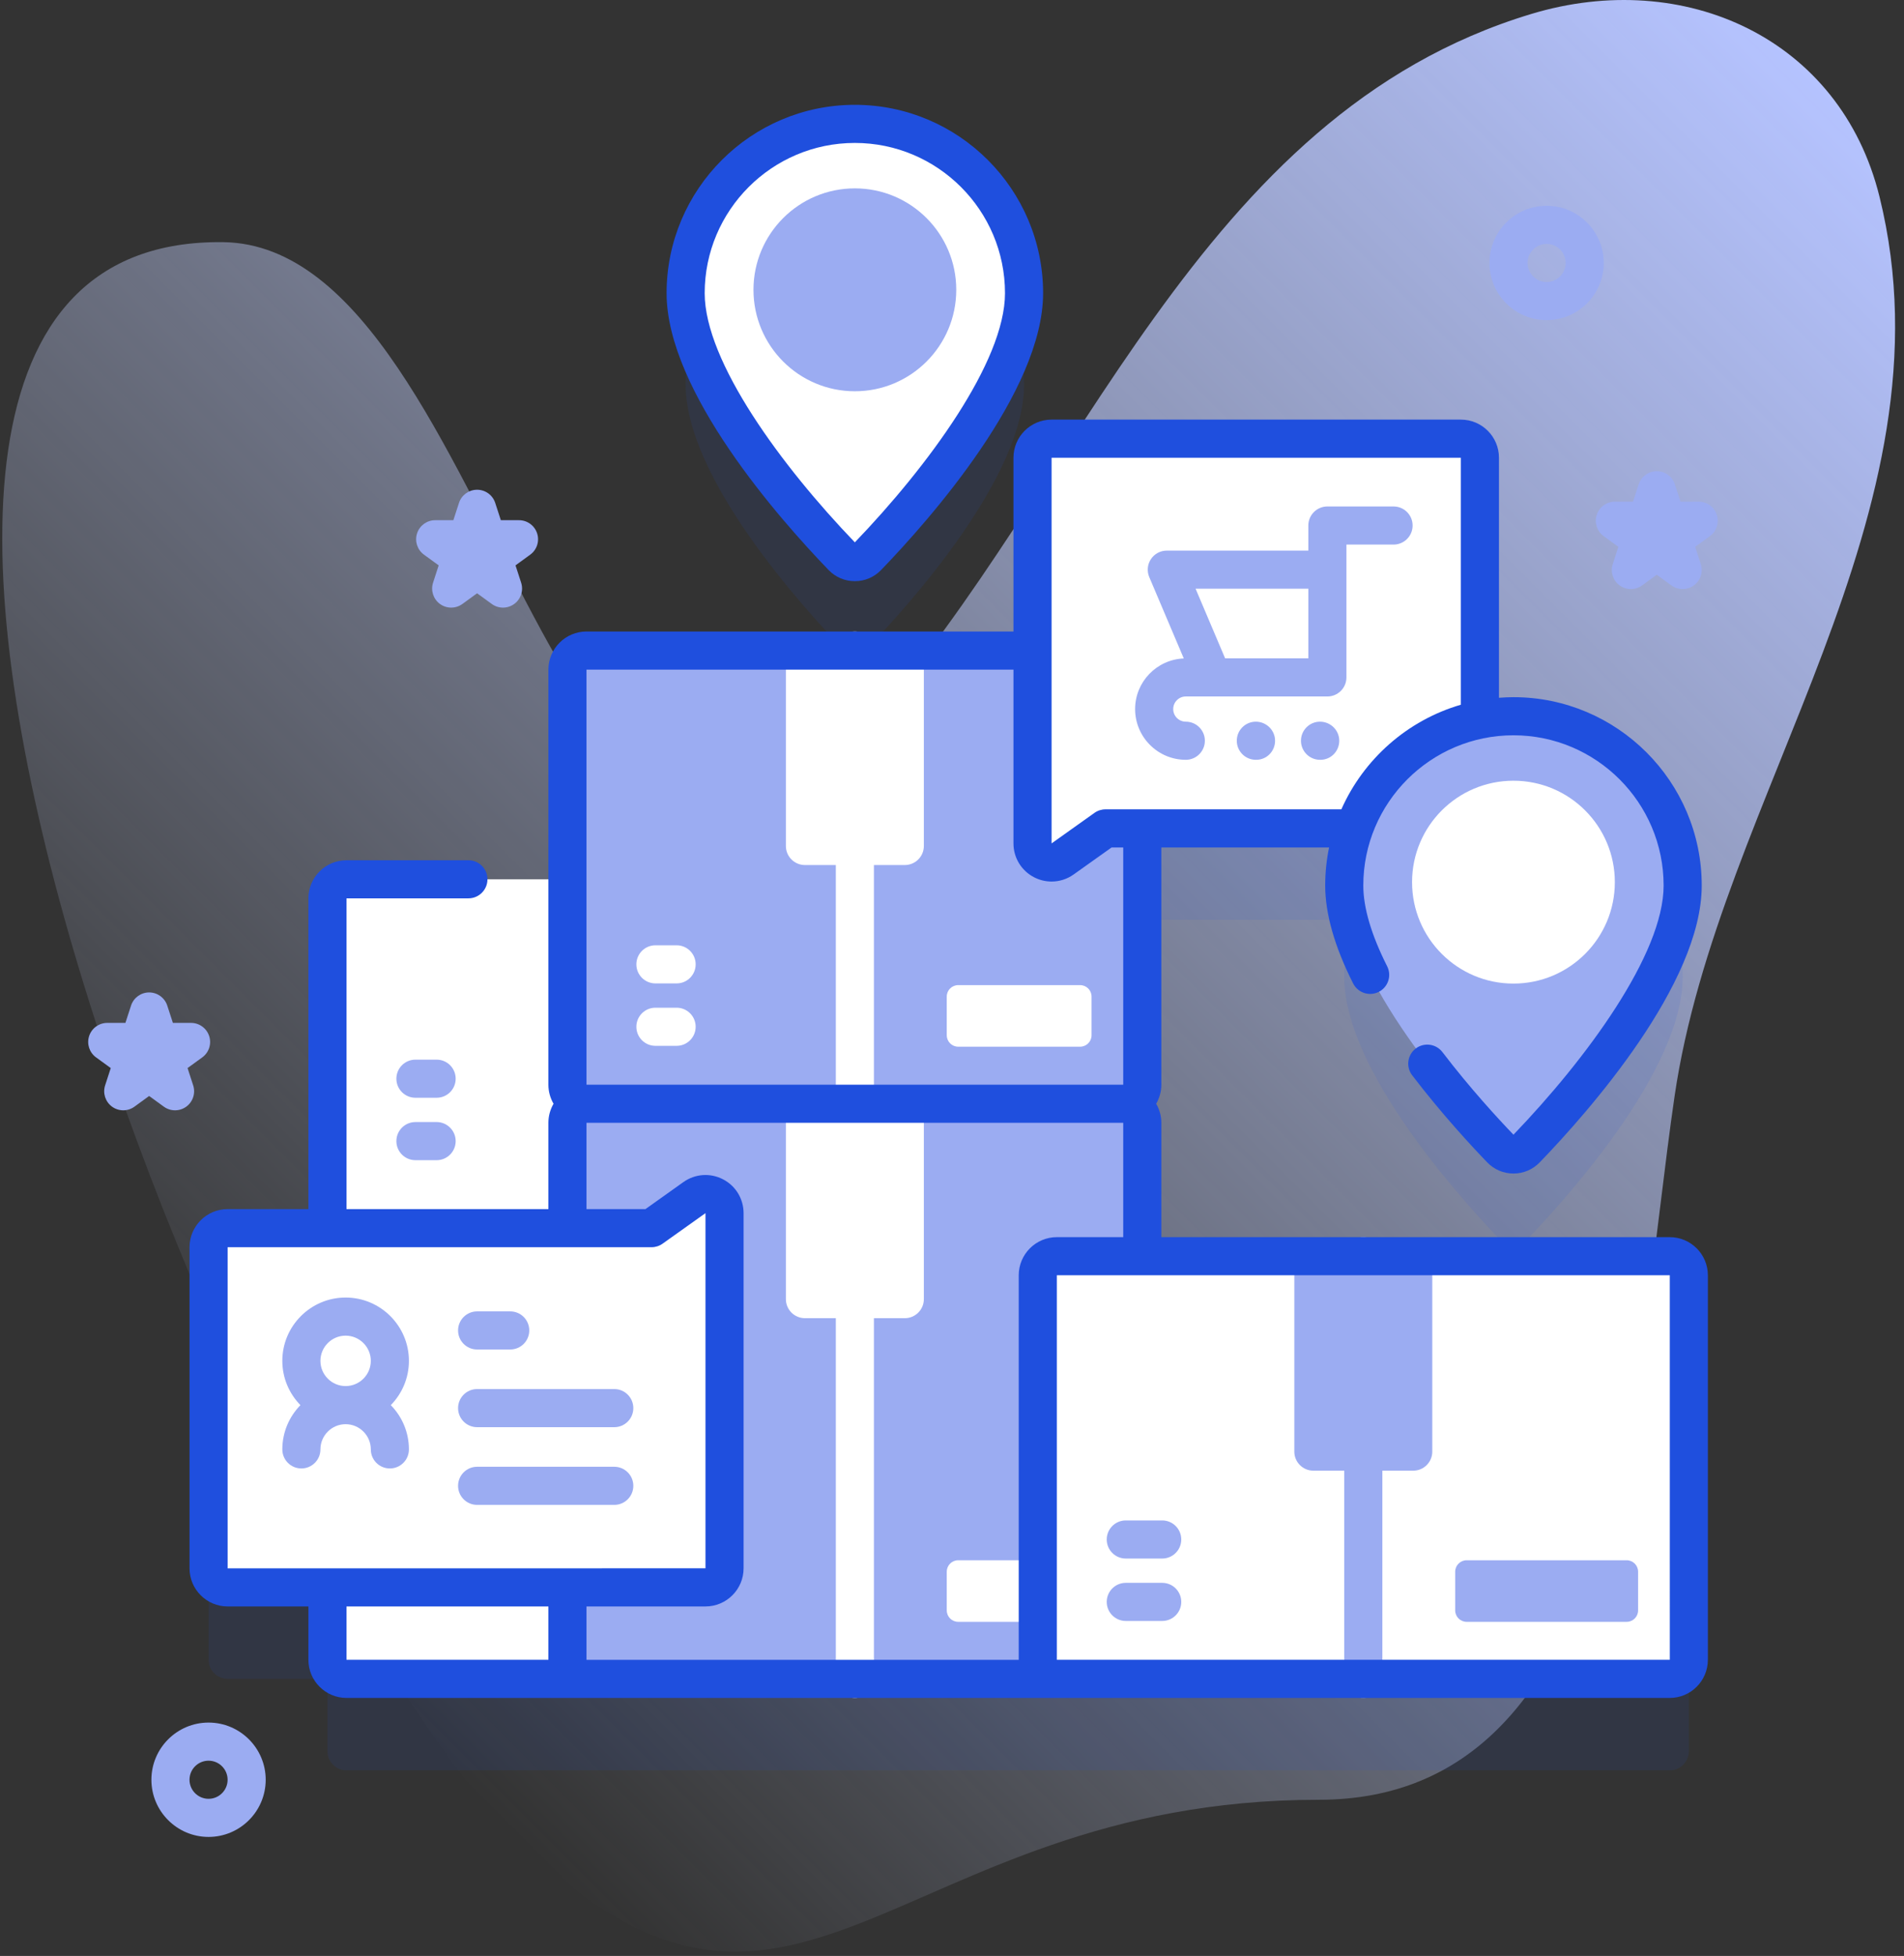 <svg width="224" height="230" viewBox="0 0 224 230" fill="none" xmlns="http://www.w3.org/2000/svg">
<rect x="0" y="0" width="224" height="230" fill="#333333" stroke="none"/>
<g clip-path="url(#clip0_1260_7152)">
<path d="M221.116 23.123C216.506 4.48 198.142 -3.787 180.154 1.64C140.774 13.522 127.294 57.046 102.188 85.191C65.416 126.415 59.154 28.881 26.25 28.475C-35.636 27.71 28.288 183.649 60.52 215.88C93.452 248.809 104.818 211.633 155.145 211.633C191.304 211.633 192.303 161.1 197.01 128.894C202.177 93.546 230.324 60.357 221.116 23.123Z" fill="url(#paint0_linear_1260_7152)"/>
<g opacity="0.1">
<path d="M196.445 158.472H134.386V142.784C134.386 141.546 133.383 140.543 132.145 140.543C133.383 140.543 134.386 139.539 134.386 138.302V108.165H159.314C158.561 110.265 158.148 112.526 158.148 114.884C158.148 125.873 171.968 141.104 176.578 145.88C177.387 146.717 178.725 146.717 179.533 145.88C184.144 141.104 197.963 125.873 197.963 114.884C197.963 103.89 189.05 94.978 178.056 94.978C176.704 94.978 175.385 95.114 174.109 95.37V64.579C174.109 63.342 173.105 62.338 171.868 62.338H123.716C122.479 62.338 121.475 63.342 121.475 64.579V87.256H68.998C67.761 87.256 66.757 88.26 66.757 89.498V138.301C66.757 139.539 67.76 140.542 68.998 140.542C67.761 140.542 66.757 141.546 66.757 142.784V155.173H26.78C25.543 155.173 24.539 156.177 24.539 157.414V195.173C24.539 196.411 25.543 197.414 26.78 197.414H38.525V205.93C38.525 207.168 39.528 208.172 40.766 208.172H196.445C197.683 208.172 198.686 207.168 198.686 205.93V160.713C198.686 159.475 197.683 158.472 196.445 158.472Z" fill="#1F4FDE"/>
<path d="M102.048 76.227C106.658 71.451 120.478 56.22 120.478 45.231C120.478 34.237 111.565 25.324 100.571 25.324C89.576 25.324 80.664 34.237 80.664 45.231C80.664 56.22 94.483 71.451 99.094 76.227C99.902 77.064 101.24 77.064 102.048 76.227Z" fill="#1F4FDE"/>
</g>
<path d="M103.911 197.415H40.765C39.527 197.415 38.523 196.412 38.523 195.174V149.956C38.523 148.718 39.527 147.715 40.765 147.715H103.911C105.149 147.715 106.153 148.718 106.153 149.956V195.174C106.153 196.412 105.149 197.415 103.911 197.415Z" fill="white"/>
<path d="M103.911 147.714H40.765C39.527 147.714 38.523 146.711 38.523 145.473V105.634C38.523 104.396 39.527 103.393 40.765 103.393H103.911C105.149 103.393 106.153 104.396 106.153 105.634V145.473C106.153 146.711 105.149 147.714 103.911 147.714Z" fill="white"/>
<path d="M51.367 136.424H48.874C47.636 136.424 46.633 135.421 46.633 134.183C46.633 132.945 47.636 131.941 48.874 131.941H51.367C52.605 131.941 53.608 132.945 53.608 134.183C53.608 135.421 52.605 136.424 51.367 136.424Z" fill="#9BACF2"/>
<path d="M51.367 129.084H48.874C47.636 129.084 46.633 128.081 46.633 126.843C46.633 125.605 47.636 124.602 48.874 124.602H51.367C52.605 124.602 53.608 125.605 53.608 126.843C53.608 128.081 52.605 129.084 51.367 129.084Z" fill="#9BACF2"/>
<path d="M132.146 197.414H68.999C67.761 197.414 66.758 196.411 66.758 195.173V132.026C66.758 130.789 67.761 129.785 68.999 129.785H132.146C133.383 129.785 134.387 130.789 134.387 132.026V195.173C134.387 196.411 133.383 197.414 132.146 197.414Z" fill="#9BACF2"/>
<path d="M100.573 199.656C99.335 199.656 98.332 198.653 98.332 197.415V129.786C98.332 128.548 99.335 127.545 100.573 127.545C101.811 127.545 102.814 128.548 102.814 129.786V197.415C102.814 198.653 101.811 199.656 100.573 199.656Z" fill="white"/>
<path d="M106.447 155.004H94.698C93.461 155.004 92.457 154 92.457 152.763V129.785H108.688V152.763C108.688 154.001 107.684 155.004 106.447 155.004Z" fill="white"/>
<path d="M127.074 190.709H112.727C111.985 190.709 111.383 190.107 111.383 189.365V184.813C111.383 184.071 111.985 183.469 112.727 183.469H127.074C127.816 183.469 128.418 184.071 128.418 184.813V189.365C128.418 190.107 127.816 190.709 127.074 190.709Z" fill="white"/>
<path d="M196.446 197.415H124.335C123.097 197.415 122.094 196.412 122.094 195.174V149.956C122.094 148.718 123.097 147.715 124.335 147.715H196.446C197.684 147.715 198.687 148.718 198.687 149.956V195.174C198.687 196.412 197.684 197.415 196.446 197.415Z" fill="white"/>
<path d="M160.39 199.657C159.152 199.657 158.148 198.654 158.148 197.416V147.716C158.148 146.478 159.152 145.475 160.39 145.475C161.628 145.475 162.631 146.478 162.631 147.716V197.416C162.631 198.654 161.628 199.657 160.39 199.657Z" fill="#9BACF2"/>
<path d="M166.263 172.934H154.515C153.277 172.934 152.273 171.93 152.273 170.693V147.715H168.504V170.693C168.504 171.931 167.501 172.934 166.263 172.934Z" fill="#9BACF2"/>
<path d="M191.372 190.709H172.544C171.801 190.709 171.199 190.107 171.199 189.365V184.813C171.199 184.071 171.801 183.469 172.544 183.469H191.372C192.115 183.469 192.717 184.071 192.717 184.813V189.365C192.717 190.107 192.115 190.709 191.372 190.709Z" fill="#9BACF2"/>
<path d="M136.731 190.607H132.444C131.206 190.607 130.203 189.604 130.203 188.366C130.203 187.128 131.206 186.125 132.444 186.125H136.731C137.969 186.125 138.972 187.128 138.972 188.366C138.972 189.604 137.969 190.607 136.731 190.607Z" fill="#9BACF2"/>
<path d="M136.731 183.267H132.444C131.206 183.267 130.203 182.264 130.203 181.026C130.203 179.788 131.206 178.785 132.444 178.785H136.731C137.969 178.785 138.972 179.788 138.972 181.026C138.972 182.264 137.969 183.267 136.731 183.267Z" fill="#9BACF2"/>
<path d="M132.146 129.786H68.999C67.761 129.786 66.758 128.782 66.758 127.545V78.741C66.758 77.504 67.761 76.5 68.999 76.5H132.146C133.383 76.5 134.387 77.504 134.387 78.741V127.545C134.387 128.783 133.383 129.786 132.146 129.786Z" fill="#9BACF2"/>
<path d="M100.573 132.028C99.335 132.028 98.332 131.025 98.332 129.787V76.501C98.332 75.263 99.335 74.26 100.573 74.26C101.811 74.26 102.814 75.263 102.814 76.501V129.787C102.814 131.024 101.811 132.028 100.573 132.028Z" fill="white"/>
<path d="M106.447 101.719H94.698C93.461 101.719 92.457 100.715 92.457 99.478V76.5H108.688V99.478C108.688 100.715 107.684 101.719 106.447 101.719Z" fill="white"/>
<path d="M127.074 123.08H112.727C111.985 123.08 111.383 122.478 111.383 121.736V117.185C111.383 116.442 111.985 115.84 112.727 115.84H127.074C127.816 115.84 128.418 116.442 128.418 117.185V121.736C128.418 122.478 127.816 123.08 127.074 123.08Z" fill="white"/>
<path d="M79.602 122.978H77.108C75.87 122.978 74.867 121.975 74.867 120.737C74.867 119.499 75.87 118.496 77.108 118.496H79.602C80.84 118.496 81.843 119.499 81.843 120.737C81.843 121.975 80.84 122.978 79.602 122.978Z" fill="white"/>
<path d="M79.602 115.638H77.108C75.87 115.638 74.867 114.635 74.867 113.397C74.867 112.159 75.87 111.156 77.108 111.156H79.602C80.84 111.156 81.843 112.159 81.843 113.397C81.843 114.635 80.84 115.638 79.602 115.638Z" fill="white"/>
<path d="M120.478 34.475C120.478 45.464 106.659 60.695 102.048 65.471C101.24 66.308 99.902 66.308 99.094 65.471C94.484 60.695 80.664 45.464 80.664 34.475C80.664 23.481 89.576 14.568 100.571 14.568C111.565 14.568 120.478 23.481 120.478 34.475Z" fill="white"/>
<path d="M100.573 46.007C107.16 46.007 112.501 40.666 112.501 34.078C112.501 27.491 107.16 22.15 100.573 22.15C93.985 22.15 88.644 27.491 88.644 34.078C88.644 40.666 93.985 46.007 100.573 46.007Z" fill="#9BACF2"/>
<path d="M24.539 184.418V146.66C24.539 145.422 25.543 144.419 26.78 144.419H76.653L81.7 140.827C83.183 139.771 85.24 140.832 85.24 142.653V184.418C85.24 185.656 84.237 186.659 82.999 186.659H26.78C25.542 186.659 24.539 185.656 24.539 184.418Z" fill="white"/>
<path d="M60.026 158.685H56.132C54.894 158.685 53.891 157.682 53.891 156.444C53.891 155.206 54.894 154.203 56.132 154.203H60.026C61.264 154.203 62.267 155.206 62.267 156.444C62.267 157.682 61.264 158.685 60.026 158.685Z" fill="#9BACF2"/>
<path d="M72.268 167.82H56.132C54.894 167.82 53.891 166.817 53.891 165.579C53.891 164.341 54.894 163.338 56.132 163.338H72.268C73.506 163.338 74.509 164.341 74.509 165.579C74.509 166.817 73.505 167.82 72.268 167.82Z" fill="#9BACF2"/>
<path d="M72.268 176.957H56.132C54.894 176.957 53.891 175.954 53.891 174.716C53.891 173.478 54.894 172.475 56.132 172.475H72.268C73.506 172.475 74.509 173.478 74.509 174.716C74.509 175.954 73.505 176.957 72.268 176.957Z" fill="#9BACF2"/>
<path d="M48.108 160.022C48.108 155.917 44.767 152.576 40.661 152.576C36.555 152.576 33.215 155.917 33.215 160.022C33.215 162.048 34.03 163.884 35.346 165.228C34.03 166.571 33.215 168.408 33.215 170.433C33.215 171.671 34.218 172.674 35.456 172.674C36.694 172.674 37.697 171.671 37.697 170.433C37.697 168.799 39.027 167.469 40.661 167.469C42.295 167.469 43.625 168.799 43.625 170.433C43.625 171.671 44.628 172.674 45.866 172.674C47.104 172.674 48.108 171.671 48.108 170.433C48.108 168.408 47.293 166.571 45.976 165.228C47.293 163.884 48.108 162.048 48.108 160.022ZM40.661 157.058C42.295 157.058 43.625 158.388 43.625 160.022C43.625 161.656 42.295 162.986 40.661 162.986C39.027 162.986 37.697 161.656 37.697 160.022C37.697 158.388 39.027 157.058 40.661 157.058Z" fill="#9BACF2"/>
<path d="M174.106 53.823V95.168C174.106 96.405 173.102 97.409 171.865 97.409H130.06L125.013 101C123.53 102.056 121.473 100.995 121.473 99.174V53.823C121.473 52.586 122.476 51.582 123.714 51.582H171.865C173.103 51.582 174.106 52.586 174.106 53.823Z" fill="white"/>
<path d="M163.948 59.555H156.162C154.924 59.555 153.921 60.558 153.921 61.796V64.744H137.271C136.519 64.744 135.817 65.121 135.402 65.748C134.987 66.375 134.914 67.168 135.208 67.861L139.269 77.427C136.091 77.553 133.543 80.171 133.543 83.379C133.543 86.668 136.219 89.344 139.507 89.344C140.745 89.344 141.749 88.34 141.749 87.103C141.749 85.865 140.745 84.861 139.507 84.861C138.69 84.861 138.025 84.197 138.025 83.379C138.025 82.561 138.69 81.897 139.507 81.897H156.162C157.4 81.897 158.403 80.894 158.403 79.656V64.037H163.948C165.186 64.037 166.189 63.033 166.189 61.795C166.189 60.557 165.186 59.555 163.948 59.555ZM144.133 77.415L140.657 69.226H153.921V77.415H144.133Z" fill="#9BACF2"/>
<path d="M147.789 89.344H147.745C146.507 89.344 145.504 88.34 145.504 87.102C145.504 85.865 146.507 84.861 147.745 84.861C148.983 84.861 150.008 85.865 150.008 87.102C150.008 88.34 149.027 89.344 147.789 89.344Z" fill="#9BACF2"/>
<path d="M155.34 89.344H155.296C154.058 89.344 153.055 88.34 153.055 87.102C153.055 85.865 154.058 84.861 155.296 84.861C156.534 84.861 157.559 85.865 157.559 87.102C157.559 88.34 156.577 89.344 155.34 89.344Z" fill="#9BACF2"/>
<path d="M197.963 104.128C197.963 115.116 184.144 130.347 179.533 135.123C178.725 135.96 177.387 135.96 176.578 135.123C171.968 130.347 158.148 115.116 158.148 104.128C158.148 93.133 167.061 84.221 178.055 84.221C189.05 84.22 197.963 93.133 197.963 104.128Z" fill="#9BACF2"/>
<path d="M178.053 115.659C184.641 115.659 189.981 110.319 189.981 103.731C189.981 97.143 184.641 91.803 178.053 91.803C171.465 91.803 166.125 97.143 166.125 103.731C166.125 110.319 171.465 115.659 178.053 115.659Z" fill="white"/>
<path d="M196.444 145.475H136.627V132.03C136.627 131.213 136.404 130.449 136.02 129.789C136.404 129.129 136.627 128.365 136.627 127.548V99.651H156.362C156.064 101.098 155.906 102.595 155.906 104.128C155.906 107.45 157.012 111.324 159.194 115.644C159.752 116.749 161.099 117.192 162.205 116.634C163.31 116.077 163.753 114.729 163.195 113.624C161.333 109.936 160.388 106.741 160.388 104.128C160.388 94.387 168.313 86.462 178.055 86.462C187.795 86.462 195.72 94.387 195.72 104.128C195.72 112.196 186.621 124.524 178.055 133.427C176.286 131.587 172.968 127.998 169.697 123.715C168.945 122.732 167.539 122.544 166.555 123.295C165.572 124.047 165.383 125.453 166.135 126.437C169.629 131.01 173.167 134.817 174.966 136.681C175.783 137.527 176.88 137.993 178.056 137.993C179.231 137.993 180.327 137.526 181.144 136.68C186.875 130.745 200.203 115.691 200.203 104.128C200.203 91.916 190.267 81.98 178.055 81.98C177.481 81.98 176.913 82.009 176.349 82.052V53.824C176.349 51.352 174.338 49.342 171.867 49.342H123.714C121.242 49.342 119.231 51.352 119.231 53.824V74.258H68.999C66.528 74.258 64.517 76.269 64.517 78.741V127.548C64.517 128.365 64.74 129.129 65.123 129.789C64.74 130.449 64.517 131.213 64.517 132.03V142.177H40.764V105.636H55.107C56.345 105.636 57.348 104.633 57.348 103.395C57.348 102.157 56.345 101.154 55.107 101.154H40.764C38.293 101.154 36.282 103.165 36.282 105.636V142.177H26.779C24.308 142.177 22.297 144.188 22.297 146.659V184.418C22.297 186.89 24.308 188.9 26.779 188.9H36.282V195.176C36.282 197.647 38.293 199.658 40.764 199.658H196.443C198.915 199.658 200.926 197.647 200.926 195.176V149.957C200.926 147.486 198.915 145.475 196.444 145.475ZM123.714 53.824H171.866V82.867C165.574 84.701 160.434 89.255 157.807 95.168H130.06C129.595 95.168 129.141 95.313 128.761 95.584L123.714 99.175V53.824ZM68.999 78.741H119.231V99.175C119.231 100.861 120.162 102.387 121.661 103.159C122.311 103.494 123.015 103.66 123.716 103.66C124.629 103.66 125.537 103.379 126.313 102.826L130.776 99.651H132.145V127.548H132.145H68.999V78.741ZM68.999 132.03H132.145V145.475H124.333C121.861 145.475 119.85 147.486 119.85 149.957V195.175V195.176H69.006C69.004 195.176 69.001 195.176 68.999 195.176V188.9H82.997C85.469 188.9 87.48 186.89 87.48 184.418V142.653C87.48 140.968 86.55 139.442 85.052 138.669C83.555 137.896 81.772 138.024 80.398 139L75.935 142.177H68.999V132.03ZM26.779 146.659H76.651C77.117 146.659 77.572 146.513 77.951 146.243L82.998 142.652V184.417L26.779 184.42V146.659ZM40.764 188.899H64.517V195.175H40.764V188.899ZM124.333 195.175V149.957H196.444L196.447 195.175H124.333V195.175Z" fill="#1F4FDE"/>
<path d="M100.57 68.339C101.745 68.339 102.842 67.873 103.659 67.026C109.39 61.09 122.718 46.036 122.718 34.475C122.718 22.262 112.782 12.326 100.57 12.326C88.358 12.326 78.422 22.262 78.422 34.475C78.422 46.037 91.75 61.091 97.481 67.026C98.297 67.873 99.395 68.339 100.57 68.339ZM100.569 16.808C110.31 16.808 118.235 24.733 118.235 34.475C118.235 42.542 109.136 54.869 100.569 63.773C92.004 54.87 82.904 42.543 82.904 34.475C82.904 24.733 90.829 16.808 100.569 16.808Z" fill="#1F4FDE"/>
<path d="M59.175 71.449C58.712 71.449 58.25 71.306 57.857 71.021L56.128 69.764L54.398 71.021C53.612 71.591 52.549 71.591 51.764 71.021C50.978 70.45 50.649 69.438 50.95 68.515L51.61 66.481L49.881 65.224C49.095 64.654 48.767 63.642 49.067 62.719C49.367 61.795 50.227 61.17 51.198 61.17H53.337L53.998 59.136C54.298 58.213 55.158 57.588 56.129 57.588C57.1 57.588 57.961 58.213 58.261 59.136L58.922 61.17H61.06C62.031 61.17 62.892 61.795 63.191 62.719C63.492 63.642 63.163 64.653 62.377 65.224L60.648 66.481L61.309 68.515C61.609 69.439 61.28 70.45 60.495 71.021C60.099 71.306 59.637 71.449 59.175 71.449Z" fill="#9BACF2"/>
<path d="M197.96 69.269C197.498 69.269 197.035 69.126 196.642 68.841L194.913 67.584L193.183 68.841C192.398 69.411 191.334 69.411 190.549 68.841C189.763 68.27 189.434 67.258 189.735 66.335L190.395 64.301L188.666 63.044C187.88 62.474 187.552 61.462 187.852 60.539C188.152 59.615 189.013 58.99 189.984 58.99H192.122L192.783 56.957C193.083 56.033 193.944 55.408 194.914 55.408C195.885 55.408 196.746 56.033 197.046 56.957L197.707 58.99H199.845C200.816 58.99 201.677 59.615 201.977 60.539C202.277 61.462 201.948 62.473 201.163 63.044L199.433 64.301L200.094 66.335C200.394 67.259 200.065 68.27 199.28 68.841C198.884 69.126 198.422 69.269 197.96 69.269Z" fill="#9BACF2"/>
<path d="M20.593 130.56C20.131 130.56 19.669 130.417 19.276 130.132L17.546 128.875L15.817 130.132C15.03 130.702 13.967 130.702 13.182 130.132C12.396 129.561 12.068 128.549 12.368 127.626L13.029 125.593L11.299 124.336C10.513 123.765 10.185 122.753 10.485 121.83C10.785 120.906 11.646 120.281 12.616 120.281H14.755L15.416 118.248C15.716 117.324 16.576 116.699 17.547 116.699C18.518 116.699 19.379 117.324 19.678 118.248L20.34 120.281H22.478C23.449 120.281 24.309 120.907 24.609 121.83C24.91 122.753 24.581 123.765 23.796 124.336L22.066 125.592L22.727 127.626C23.027 128.549 22.699 129.561 21.913 130.132C21.517 130.417 21.055 130.56 20.593 130.56Z" fill="#9BACF2"/>
<path d="M24.536 216.001C20.829 216.001 17.812 212.985 17.812 209.278C17.812 205.571 20.829 202.555 24.536 202.555C28.243 202.555 31.259 205.571 31.259 209.278C31.259 212.985 28.244 216.001 24.536 216.001ZM24.536 207.037C23.3 207.037 22.295 208.042 22.295 209.278C22.295 210.514 23.3 211.519 24.536 211.519C25.772 211.519 26.777 210.514 26.777 209.278C26.777 208.042 25.772 207.037 24.536 207.037Z" fill="#9BACF2"/>
<path d="M181.954 37.644C178.247 37.644 175.23 34.628 175.23 30.921C175.23 27.213 178.247 24.197 181.954 24.197C185.661 24.197 188.677 27.213 188.677 30.921C188.677 34.628 185.662 37.644 181.954 37.644ZM181.954 28.68C180.718 28.68 179.713 29.685 179.713 30.921C179.713 32.156 180.718 33.162 181.954 33.162C183.19 33.162 184.195 32.156 184.195 30.921C184.195 29.685 183.19 28.68 181.954 28.68Z" fill="#9BACF2"/>
</g>
<defs>
<linearGradient id="paint0_linear_1260_7152" x1="28.102" y1="183.462" x2="207.987" y2="3.577" gradientUnits="userSpaceOnUse">
<stop stop-color="#D0DCFF" stop-opacity="0"/>
<stop offset="1" stop-color="#B5C3FF"/>
</linearGradient>
<clipPath id="clip0_1260_7152">
<rect width="223.215" height="229.49" fill="white"/>
</clipPath>
</defs>
</svg>

